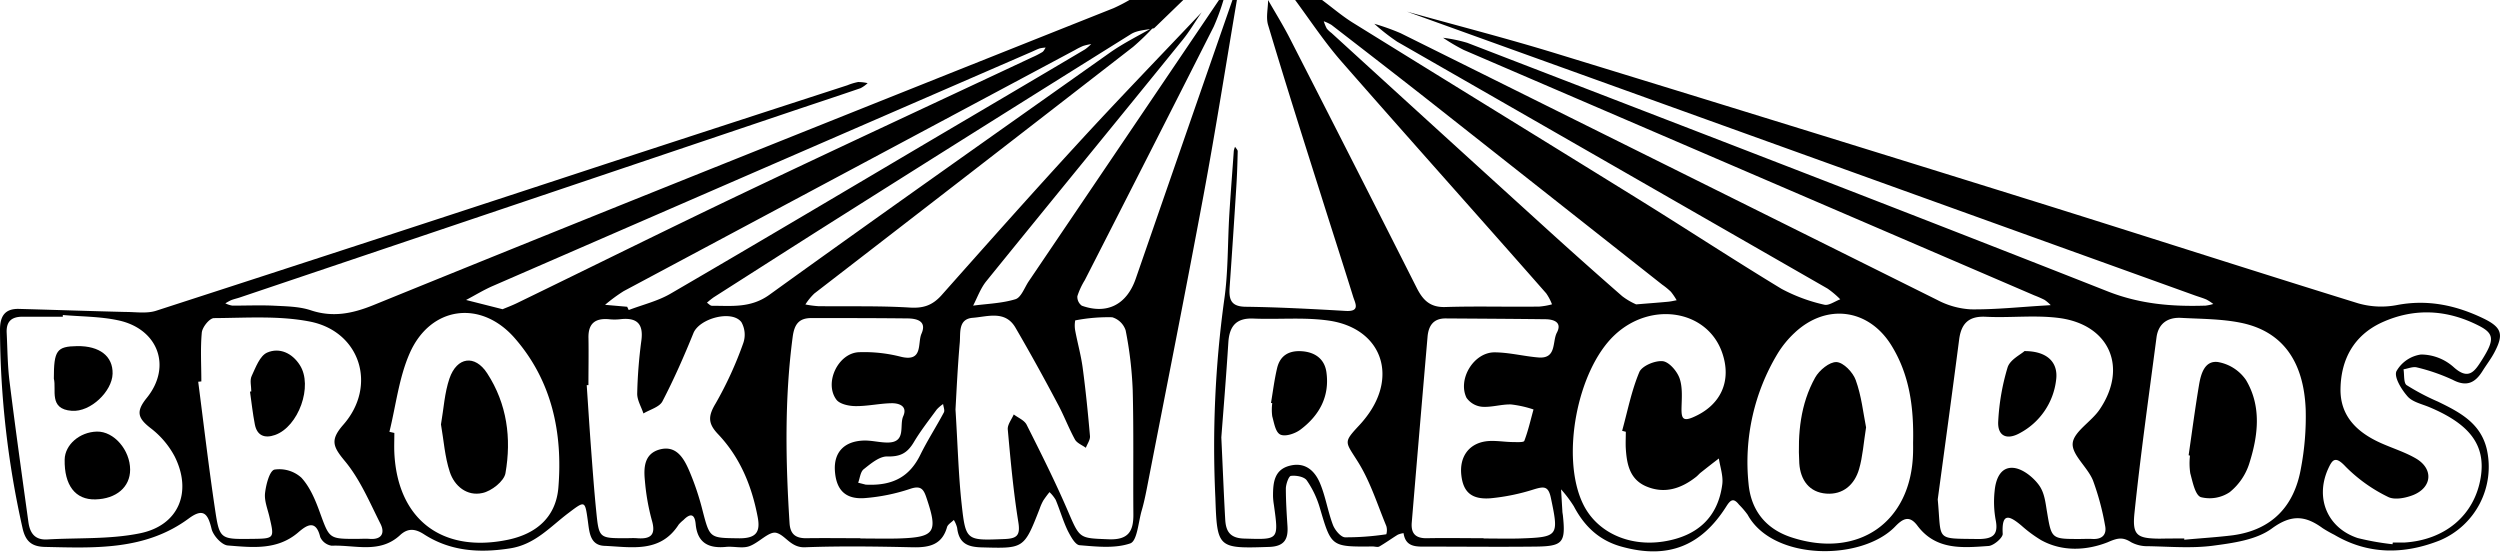 <svg xmlns="http://www.w3.org/2000/svg" viewBox="0 0 557.12 122.93"><g id="Layer_2" data-name="Layer 2"><g id="Layer_1-2" data-name="Layer 1"><path d="M313.54,2.59c11.18,3.12,22.43,6,33.53,9.42q52.2,16,104.29,32.24c24.73,7.71,49.38,15.68,74.13,23.34a18.55,18.55,0,0,0,8.67.39c6.9-1.32,13.23.07,19.3,3,4.11,2,4.5,3.57,2.44,7.5-.76,1.46-1.79,2.78-2.66,4.18-1.62,2.61-3.51,3.63-6.62,2a42.35,42.35,0,0,0-8-2.78c-.9-.24-2,.26-3,.42.2,1.21,0,3,.67,3.51a50.42,50.42,0,0,0,7,3.69c4.83,2.35,9.54,4.77,10.9,10.67a17.79,17.79,0,0,1-10.51,20.27c-7.9,3.12-15.87,3.23-23.48-1.26a28.41,28.41,0,0,1-2.59-1.47c-3.82-2.79-6.94-3.16-11.33.06-3.47,2.55-8.61,3.24-13.13,3.84-4.74.62-9.62.2-14.44.11a7.64,7.64,0,0,1-3.76-.87c-1.91-1.21-3-1-5.28,0-4.6,1.8-10,2.17-14.79-.47a29.23,29.23,0,0,1-4.39-3.24c-2.72-2.28-4.46-3-4.19,1.85,0,.87-2,2.59-3.14,2.68-5.77.41-11.73,1-15.87-4.53-1.74-2.32-3.17-1.68-5,.24-7.47,7.66-27.19,7.64-32.83-2.67a18.48,18.48,0,0,0-1.93-2.26c-1.18-1.48-1.83-1.17-2.81.38-5.68,9-13.18,11.8-23.31,9-5-1.36-8.33-4.53-10.68-9a27.73,27.73,0,0,0-2.85-3.78c.1,1.61.19,3.21.29,4.82,0,.33.08.65.12,1,.64,6.12,0,6.88-6.26,6.94-8,.09-16,0-23.94,0-2.36,0-4.84.24-5.31-3a4.71,4.71,0,0,0-1.29.35c-1.38.85-2.7,1.81-4.1,2.62-.37.22-1,0-1.48,0-9.29.09-9.22.07-11.77-8.54a21.21,21.21,0,0,0-2.93-6.19c-.57-.82-2.35-1.14-3.51-1-.49,0-1.13,1.81-1.15,2.8,0,2.79.18,5.6.36,8.39s-.58,4.52-4.07,4.64c-11.47.38-11.62.33-12-11A239.35,239.35,0,0,1,272.79,67c.93-6.31.77-12.78,1.16-19.18.29-4.74.67-9.47,1-14.2a4.34,4.34,0,0,1,.28-.91c.21.34.59.68.59,1-.06,2.64-.14,5.29-.31,7.92q-.7,11.13-1.48,22.25c-.18,2.6.06,4.44,3.54,4.48,7.44.1,14.89.5,22.33.93,3.3.19,2.1-1.72,1.65-3.16-2.35-7.57-4.8-15.11-7.18-22.68-4-12.61-8-25.22-11.78-37.88-.51-1.7,0-3.7,0-5.56,1.68,2.94,3.48,5.83,5,8.84q14.13,27.6,28.1,55.26c1.4,2.78,3,4.42,6.41,4.31,7-.22,13.95,0,20.93-.1a15.56,15.56,0,0,0,2.83-.5,11.42,11.42,0,0,0-1.29-2.45C329.42,48.13,314.08,31,298.93,13.69,295.18,9.4,292,4.58,288.62,0h6c2.25,1.67,4.39,3.51,6.76,5,21.3,13.21,42.66,26.32,64,39.54,10.58,6.56,21,13.39,31.63,19.83a37.42,37.42,0,0,0,9.51,3.53c1,.27,2.38-.76,3.58-1.2a20.14,20.14,0,0,0-2.85-2.4q-47.94-27.51-95.88-55a45,45,0,0,1-5.11-4,51.13,51.13,0,0,1,5.87,2.1q59.81,29.7,119.59,59.45a18.08,18.08,0,0,0,7.5,2.09c5.46.06,10.93-.53,16.39-.85L457,68a8.85,8.85,0,0,0-1.37-1.17,23.12,23.12,0,0,0-2.27-1Q389.79,38.49,326.19,11.13a42,42,0,0,1-4.6-2.71A32.49,32.49,0,0,1,327,9.55C374.59,27.92,422.2,46.2,469.63,64.91c7.26,2.87,14.39,3.44,21.86,3.2a9.82,9.82,0,0,0,1.74-.37,11.33,11.33,0,0,0-1.55-1c-.92-.39-1.88-.65-2.82-1Zm118.28,108.7c.89,9.37-.73,8.68,9,8.83,3.23,0,4.6-.87,3.9-4.31a22.42,22.42,0,0,1-.22-6.39c.23-2.59,1.29-5.44,4.23-5.15,2,.2,4.28,2,5.6,3.77s1.49,4,1.85,6.07c1,6,1,6,7.22,6,1,0,2-.06,3,0,2.19.08,3.14-1.09,2.7-3.06a57.7,57.7,0,0,0-2.69-10c-1.23-3-4.78-5.74-4.51-8.31s4.19-4.79,6-7.49c6.34-9.34,2.23-18.88-9-20.38-5.38-.71-10.93,0-16.39-.28-3.81-.19-5.44,1.53-5.91,5C435.06,87.48,433.43,99.38,431.82,111.29ZM486.76,120l0,.28c3.62-.34,7.26-.55,10.86-1,8.67-1.2,13.61-6.45,15.11-14.77a61.5,61.5,0,0,0,1.09-13.25c-.43-10.9-5.3-17.45-14.4-19.32-4.34-.89-8.88-.86-13.33-1.1-3-.17-5.11,1.23-5.52,4.38-1.7,13-3.55,26.05-4.91,39.12-.52,5,.62,5.65,5.6,5.7C483.11,120,484.93,120,486.76,120ZM272.17,97.47c.35,7.44.56,12.88.87,18.32.15,2.55,1,4.14,4.22,4.23,7.72.23,7.72.4,6.63-7.48a14.45,14.45,0,0,1-.2-2c0-2.92.24-5.84,3.68-6.74s5.58,1.07,6.75,3.79c1.28,3,1.76,6.32,2.92,9.38.43,1.14,1.73,2.72,2.69,2.77a59.48,59.48,0,0,0,9.21-.68,3.28,3.28,0,0,0,0-1.83c-2-4.83-3.58-9.94-6.33-14.32-2.84-4.55-3.34-4.23.34-8.18a24.22,24.22,0,0,0,1.59-1.9c7.07-9.3,3.17-19.69-8.38-21.38-5.52-.8-11.23-.22-16.85-.46-3.84-.16-5.32,1.71-5.57,5.24C273.25,84,272.61,91.71,272.17,97.47Zm154.16,1.19c.19-8.11-.87-15.25-4.81-21.65-5.09-8.27-14.56-9.48-21.62-2.82a22,22,0,0,0-3.75,4.59,46.85,46.85,0,0,0-6.49,29c.53,5.88,3.78,10.11,9.66,12,14.83,4.8,26.63-3.42,27-18.86C426.35,99.92,426.33,98.93,426.33,98.66Zm106.84,22.62.06-.37c.83,0,1.66,0,2.49,0,9.17-.54,15.73-6.11,17.1-14.49,1.16-7.12-2.31-11.86-11.45-15.69-1.68-.7-3.75-1.14-4.84-2.38-1.36-1.54-3.06-4.29-2.49-5.62A7.48,7.48,0,0,1,539.53,79a11,11,0,0,1,7.18,2.74c3.39,3.1,4.73,1.08,6.38-1.52,2.81-4.46,2.8-5.87-.73-7.66-7.05-3.58-14.34-4-21.59-.69-6.21,2.87-9.08,8.2-9.19,14.75-.12,6.25,3.88,9.89,9.28,12.24,2.58,1.13,5.35,2,7.71,3.42,3.73,2.32,3.37,6.3-.7,8-1.72.7-4.25,1.21-5.71.45a34.55,34.55,0,0,1-9.43-6.73c-2.39-2.57-3-1.53-4,.68-2.8,6.48,0,13,6.67,15.22A58.09,58.09,0,0,0,533.17,121.28Zm-202.56-1.34V120c2.66,0,5.32.07,8,0,8.74-.29,8.79-.51,7-9.05-.56-2.66-1.54-2.57-3.74-1.91a46.14,46.14,0,0,1-9.7,2c-4.23.32-6.08-1.38-6.51-5.1-.47-4,1.55-7,5.39-7.58,1.94-.28,4,.12,5.95.15.93,0,2.54.12,2.69-.26.87-2.27,1.4-4.67,2.05-7a24.36,24.36,0,0,0-5-1.12c-2.14-.06-4.32.67-6.44.52a4.78,4.78,0,0,1-3.49-2c-2-4.12,1.56-10.07,6.17-10.13,3.27,0,6.55.87,9.84,1.14,4.12.34,3.06-3.5,4.12-5.52,1.18-2.22-.5-2.94-2.41-3-7.47-.09-14.93-.13-22.4-.18-2.72,0-3.78,1.65-4,4.05q-1.79,20.7-3.52,41.39c-.22,2.52.87,3.61,3.47,3.54C322.29,119.86,326.45,119.94,330.61,119.94Zm31.7-23.72-.82-.21c1.21-4.39,2.08-8.92,3.83-13.09.58-1.38,3.51-2.61,5.21-2.43,1.43.15,3.22,2.25,3.77,3.85.71,2.09.46,4.54.42,6.83,0,2,.33,2.76,2.51,1.84,6.25-2.64,8.78-8.12,6.52-14.5-3.36-9.46-15.84-11.46-23.94-3.84-8.38,7.88-12,27.21-7.09,37.51,3,6.36,10.18,9.71,18,8.49,7.62-1.2,12.15-5.46,13.09-12.77.23-1.85-.48-3.82-.76-5.73-1.33,1-2.67,2.06-4,3.11-.39.3-.7.7-1.09,1-3.34,2.63-7.06,3.84-11.14,2.09-3.74-1.61-4.33-5.13-4.53-8.7C362.25,98.53,362.31,97.37,362.31,96.22Zm2.3-28.39c3.17-.26,5.14-.4,7.12-.59.64-.06,1.27-.21,1.91-.33a14.09,14.09,0,0,0-1.29-1.9,16.21,16.21,0,0,0-1.92-1.57q-25.51-20.13-51-40.23c-7.53-5.93-15.12-11.79-22.7-17.65A9.25,9.25,0,0,0,295,4.74a9.89,9.89,0,0,0,.66,1.61,5.76,5.76,0,0,0,1.06,1Q320,28.61,343.34,49.8,352.34,58,361.5,66A15.07,15.07,0,0,0,364.61,67.83Z"/><path d="M275.64,0c-2.46,14.52-4.75,29.07-7.44,43.54-4.07,21.84-8.41,43.62-12.65,65.42-.32,1.61-.66,3.23-1.12,4.8-.76,2.58-1,6.82-2.57,7.34-3.42,1.17-7.5.71-11.27.4-1-.08-2-2-2.63-3.2-1.07-2.23-1.75-4.63-2.7-6.91a7.9,7.9,0,0,0-1.38-1.72,22.77,22.77,0,0,0-1.39,1.88,11.3,11.3,0,0,0-.8,1.81c-3.52,9-3.51,8.88-13,8.62-3.2-.09-5-1-5.39-4.34a6.41,6.41,0,0,0-.74-1.77c-.52.52-1.34,1-1.51,1.58-1.12,4-4,4.59-7.69,4.51-8-.18-16-.3-24,0-3.15.11-4.31-2.69-6.36-3.22-1.64-.41-3.9,2.26-6.07,3-1.48.51-3.31,0-5,.12-3.91.42-6.5-.78-6.9-5.05-.21-2.31-1.17-2.5-2.73-.92a8,8,0,0,0-1.05,1c-4.12,6.44-10.6,5-16.59,4.75-3.25-.16-3.32-3.17-3.67-5.63-.64-4.52-.61-4.48-4.37-1.64-4.05,3.06-7.43,7-13,7.84-6.84,1.07-13.3.63-19.16-3.16-2.08-1.34-3.67-1.31-5.31.21-4.55,4.21-10.09,2.13-15.24,2.35a3.33,3.33,0,0,1-2.55-1.93c-1-4.18-3.22-2.48-4.94-1-4.69,4-10.27,3.3-15.65,2.88-1.35-.1-3.26-2.2-3.62-3.69-.81-3.37-1.8-4.75-5.07-2.34-9.67,7.15-20.89,6.6-32.07,6.35-3-.07-4.35-1.29-5-4.25A205,205,0,0,1,0,73.49c0-3,1.06-4.74,4.25-4.65,7.92.21,15.84.49,23.76.68,2.27,0,4.71.4,6.78-.27Q85.54,52.81,136.2,36.14,162.51,27.55,188.84,19a13,13,0,0,1,2.38-.72,9.24,9.24,0,0,1,2.13.25,6.87,6.87,0,0,1-1.57,1.12c-5.18,1.78-10.39,3.49-15.58,5.24L53.41,66.3c-.63.21-1.29.35-1.9.59a11.63,11.63,0,0,0-1.29.71,5.58,5.58,0,0,0,1.56.51c3,0,6-.12,9,0,2.81.15,5.76.16,8.37,1,4.93,1.68,9.31.8,14-1.09Q123,51.82,163,35.81q42.56-17.05,85.18-34A37.6,37.6,0,0,0,251.69,0h12l-6.5,6.29c-1.73.41-3.71.41-5.14,1.3Q220,27.6,188,47.82c-9.67,6.1-19.3,12.28-28.95,18.43a17.39,17.39,0,0,0-1.51,1.21c.37.23.74.68,1.11.68,4.42,0,8.65.55,12.81-2.45,25.17-18.15,50.52-36,75.86-53.94,3.09-2.18,6.53-3.85,9.81-5.76a56.86,56.86,0,0,1-4.61,4.45Q217,38,181.48,65.4a12.94,12.94,0,0,0-2,2.45,23.19,23.19,0,0,0,2.85.38c6.8.09,13.62-.11,20.4.31,3,.19,5-.47,7-2.65,10-11.26,20-22.52,30.18-33.6,9.16-10,18.58-19.71,27.88-29.55-1.4,2-2.66,4.19-4.21,6.11-14.58,18-29.23,35.84-43.78,53.81-1.28,1.58-2,3.63-2.94,5.45,3.16-.42,6.42-.51,9.43-1.43,1.25-.38,2-2.52,2.89-3.89L271.65,0h1a49.9,49.9,0,0,1-2.17,5.93q-14.31,28.28-28.73,56.49A16.47,16.47,0,0,0,240.09,66a2.42,2.42,0,0,0,1,2.13c5.63,2,10-.25,12-6Q263.85,31.06,274.65,0ZM212.93,91.24c.51,8.24.67,14.7,1.37,21.09.9,8.23,1.08,8.12,9.45,7.8,2.81-.1,3.68-.72,3.18-3.79-1.1-6.83-1.73-13.75-2.35-20.64-.09-1.07.86-2.23,1.33-3.34,1,.75,2.37,1.3,2.87,2.29,3.19,6.34,6.38,12.69,9.18,19.2,2.7,6.26,2.5,6.07,9.12,6.33,4.35.17,5.52-1.76,5.49-5.53-.08-9.25.09-18.51-.15-27.75a84.75,84.75,0,0,0-1.57-13.27,4.51,4.51,0,0,0-3-2.93,38.4,38.4,0,0,0-8.24.7,6.36,6.36,0,0,0,0,2.29c.52,2.76,1.29,5.48,1.66,8.25.68,5.07,1.19,10.16,1.63,15.25.07.84-.6,1.73-.92,2.6-.84-.61-2-1.05-2.44-1.87-1.43-2.61-2.47-5.42-3.88-8-3-5.68-6.13-11.35-9.37-16.91-2.28-3.91-6.21-2.44-9.49-2.19s-2.74,3.28-2.91,5.45C213.4,81.83,213.15,87.44,212.93,91.24ZM44.87,85l-.7.07c1.23,9.48,2.34,19,3.75,28.43,1,6.7,1.18,6.67,8.14,6.59,5.12-.06,5.11-.06,4-4.84-.4-1.76-1.17-3.59-1-5.31.21-1.91,1-5,2.1-5.29a7.32,7.32,0,0,1,6,1.8c1.93,2.1,3.13,5,4.13,7.77,2.13,5.82,2,5.87,8.12,5.87,1,0,2-.08,3,0,2.73.2,3.38-1.38,2.38-3.36-2.43-4.82-4.59-10-8-14.06-2.64-3.19-3.22-4.65-.3-8C84.13,86,80.3,73.83,69,71.65c-6.9-1.34-14.19-.8-21.3-.76-1,0-2.61,2-2.73,3.23C44.64,77.71,44.87,81.37,44.87,85ZM14,70.2l0,.38c-3,0-6,0-9,0-2.57,0-3.64,1.2-3.51,3.63.18,3.62.19,7.26.64,10.84,1.3,10.44,2.76,20.87,4.2,31.3.32,2.3,1.32,4,4.13,3.87,6.89-.41,13.94,0,20.65-1.36,8.69-1.72,11.8-9.19,7.81-17.15a19.33,19.33,0,0,0-5.38-6.32c-2.82-2.2-3.31-3.66-.84-6.71,5.68-7,2.52-15.43-6.38-17.3C22.33,70.52,18.13,70.56,14,70.2ZM131.13,85.83l-.38,0c.31,4.6.6,9.21.94,13.81.36,4.77.7,9.54,1.18,14.3.6,6,.65,6,6.57,6,.83,0,1.66-.06,2.49,0,3,.24,4.32-.65,3.33-4a48.73,48.73,0,0,1-1.54-8.75c-.29-2.85-.23-6,3.2-7,3.74-1.06,5.43,1.87,6.63,4.62a59.2,59.2,0,0,1,3,8.9c1.65,6.34,1.58,6.16,8.24,6.25,3.74,0,4.69-1.41,4.06-4.74-1.33-7-3.94-13.33-8.87-18.51-2.24-2.37-2.2-4-.48-6.84a81.94,81.94,0,0,0,6.13-13.39,5.69,5.69,0,0,0-.41-4.69c-2.12-2.8-9.35-.84-10.69,2.44-2.09,5.16-4.34,10.28-6.91,15.21-.66,1.28-2.78,1.82-4.23,2.7-.49-1.49-1.42-3-1.39-4.45a106.53,106.53,0,0,1,.93-11.82c.51-3.83-1.11-5.15-4.73-4.73a11.52,11.52,0,0,1-2.49,0c-3.13-.28-4.66,1-4.57,4.22C131.2,78.9,131.13,82.37,131.13,85.83ZM86.78,96.23l1.1.25c0,1.49-.07,3,0,4.46.72,14.87,10.69,22.39,25.32,19.34,6.52-1.37,10.69-5.2,11.23-11.59,1-12.22-1.43-23.82-9.71-33.32-7.57-8.68-18.82-7.13-23.42,3.35C88.9,84.17,88.23,90.37,86.78,96.23Zm104.94,23.71V120c2.83,0,5.65.07,8.47,0,8.22-.26,8.9-1.33,6.22-9.22-.63-1.84-1.27-2.61-3.55-1.85A42,42,0,0,1,192.7,111c-4.35.32-6.4-1.87-6.65-6.19-.22-3.94,2-6.44,6.3-6.63,1.8-.08,3.62.44,5.43.44,4.29,0,2.57-3.83,3.51-5.88,1-2.26-.95-2.93-2.7-2.88-2.64.06-5.28.67-7.92.64-1.47,0-3.55-.44-4.29-1.45-2.75-3.7.35-10.33,5-10.56a32.7,32.7,0,0,1,9.33,1c5.08,1.27,3.72-3,4.63-5.1,1.25-2.8-.94-3.41-3.12-3.43-7.13-.08-14.26-.08-21.4-.08-2.81,0-3.81,1.41-4.18,4.25-1.82,13.81-1.57,27.61-.69,41.45.16,2.54,1.43,3.41,3.85,3.36C183.75,119.88,187.74,119.94,191.72,119.94ZM112,68.91c.8-.34,2-.78,3.18-1.35C132.05,59.37,148.8,51.05,165.69,43c21.41-10.2,42.93-20.18,64.39-30.26a17.73,17.73,0,0,0,2.21-1.14c.33-.21.5-.67.74-1a7.57,7.57,0,0,0-1.35.19c-.62.21-1.22.52-1.82.78q-60,26.05-120,52.14c-2.06.89-4,2.09-6,3.14Zm27.76-.55.35.73c3.16-1.21,6.54-2,9.43-3.71,19.66-11.44,39.21-23.06,58.8-34.63Q225.11,20.88,241.8,11a10.07,10.07,0,0,0,1.37-1.18,13.46,13.46,0,0,0-1.8.42,16.41,16.41,0,0,0-1.78.89Q189.31,38,139,64.87a35.84,35.84,0,0,0-4.16,3.06ZM192.92,108c6.32.32,9.88-2,12.17-6.64,1.59-3.23,3.56-6.27,5.25-9.45.25-.46-.1-1.24-.17-1.87a8,8,0,0,0-1.42,1.22c-1.75,2.39-3.59,4.73-5.1,7.27s-3.11,3.27-6,3.19c-1.72,0-3.63,1.62-5.18,2.85-.74.59-.84,2-1.23,3Z"/><path d="M451.15,78.24c5.15,0,7.57,2.58,7.05,6.44a15.42,15.42,0,0,1-8,11.79c-3,1.71-5.1.69-4.9-2.6a50.31,50.31,0,0,1,2.09-12C447.94,80.13,450.34,79,451.15,78.24Z"/><path d="M487.73,101.45c.76-5.2,1.44-10.42,2.31-15.61.41-2.47,1.24-5.55,4.23-5.16a9.57,9.57,0,0,1,6.24,4c3.52,5.91,2.71,12.44.72,18.66a13.41,13.41,0,0,1-4.35,6.34,8,8,0,0,1-6.42,1.11c-1.28-.46-1.83-3.39-2.36-5.31a15.22,15.22,0,0,1-.07-3.94Z"/><path d="M283.24,89.8c.43-2.58.75-5.18,1.35-7.72.65-2.81,2.59-4,5.49-3.81s5.09,1.66,5.51,4.68c.75,5.4-1.58,9.63-5.79,12.79-1.17.88-3.31,1.61-4.44,1.12s-1.42-2.6-1.84-4.08a11.07,11.07,0,0,1,0-2.94Z"/><path d="M415.85,95.24c-.56,3.5-.74,6.49-1.56,9.3-1,3.45-3.55,5.75-7.32,5.46s-5.74-3-6-6.72c-.37-6.65.24-13.22,3.53-19.13.9-1.63,3.21-3.54,4.77-3.46s3.66,2.29,4.27,4C414.82,88.2,415.21,92,415.85,95.24Z"/><path d="M56,87.23c0-1.15-.37-2.48.08-3.43.89-1.92,1.83-4.52,3.46-5.23,2.72-1.18,5.55.08,7.27,2.78,3,4.64-.29,13.76-5.54,15.59-2.34.82-4,.1-4.48-2.36s-.73-4.87-1.08-7.31Z"/><path d="M29,104.67c0,3.86-3.08,6.51-7.75,6.62-4.46.11-6.95-3.14-6.84-8.9.07-3.28,3.33-6.11,7.16-6.21S29,100.31,29,104.67Z"/><path d="M12,84.38c0-6.3.64-7.18,5.2-7.25,5-.07,8,2.26,7.89,6.17S20.19,91.86,16,91.55C10.78,91.17,12.63,86.85,12,84.38Z"/><path d="M98.27,94.58c.61-3.51.79-7,1.89-10.23,1.66-4.83,5.68-5.38,8.41-1.16C113,90,114,97.68,112.64,105.46c-.31,1.78-3.13,4-5.15,4.41-3.4.76-6.22-1.53-7.25-4.69C99.12,101.8,98.89,98.14,98.27,94.58Z"/></g></g></svg>